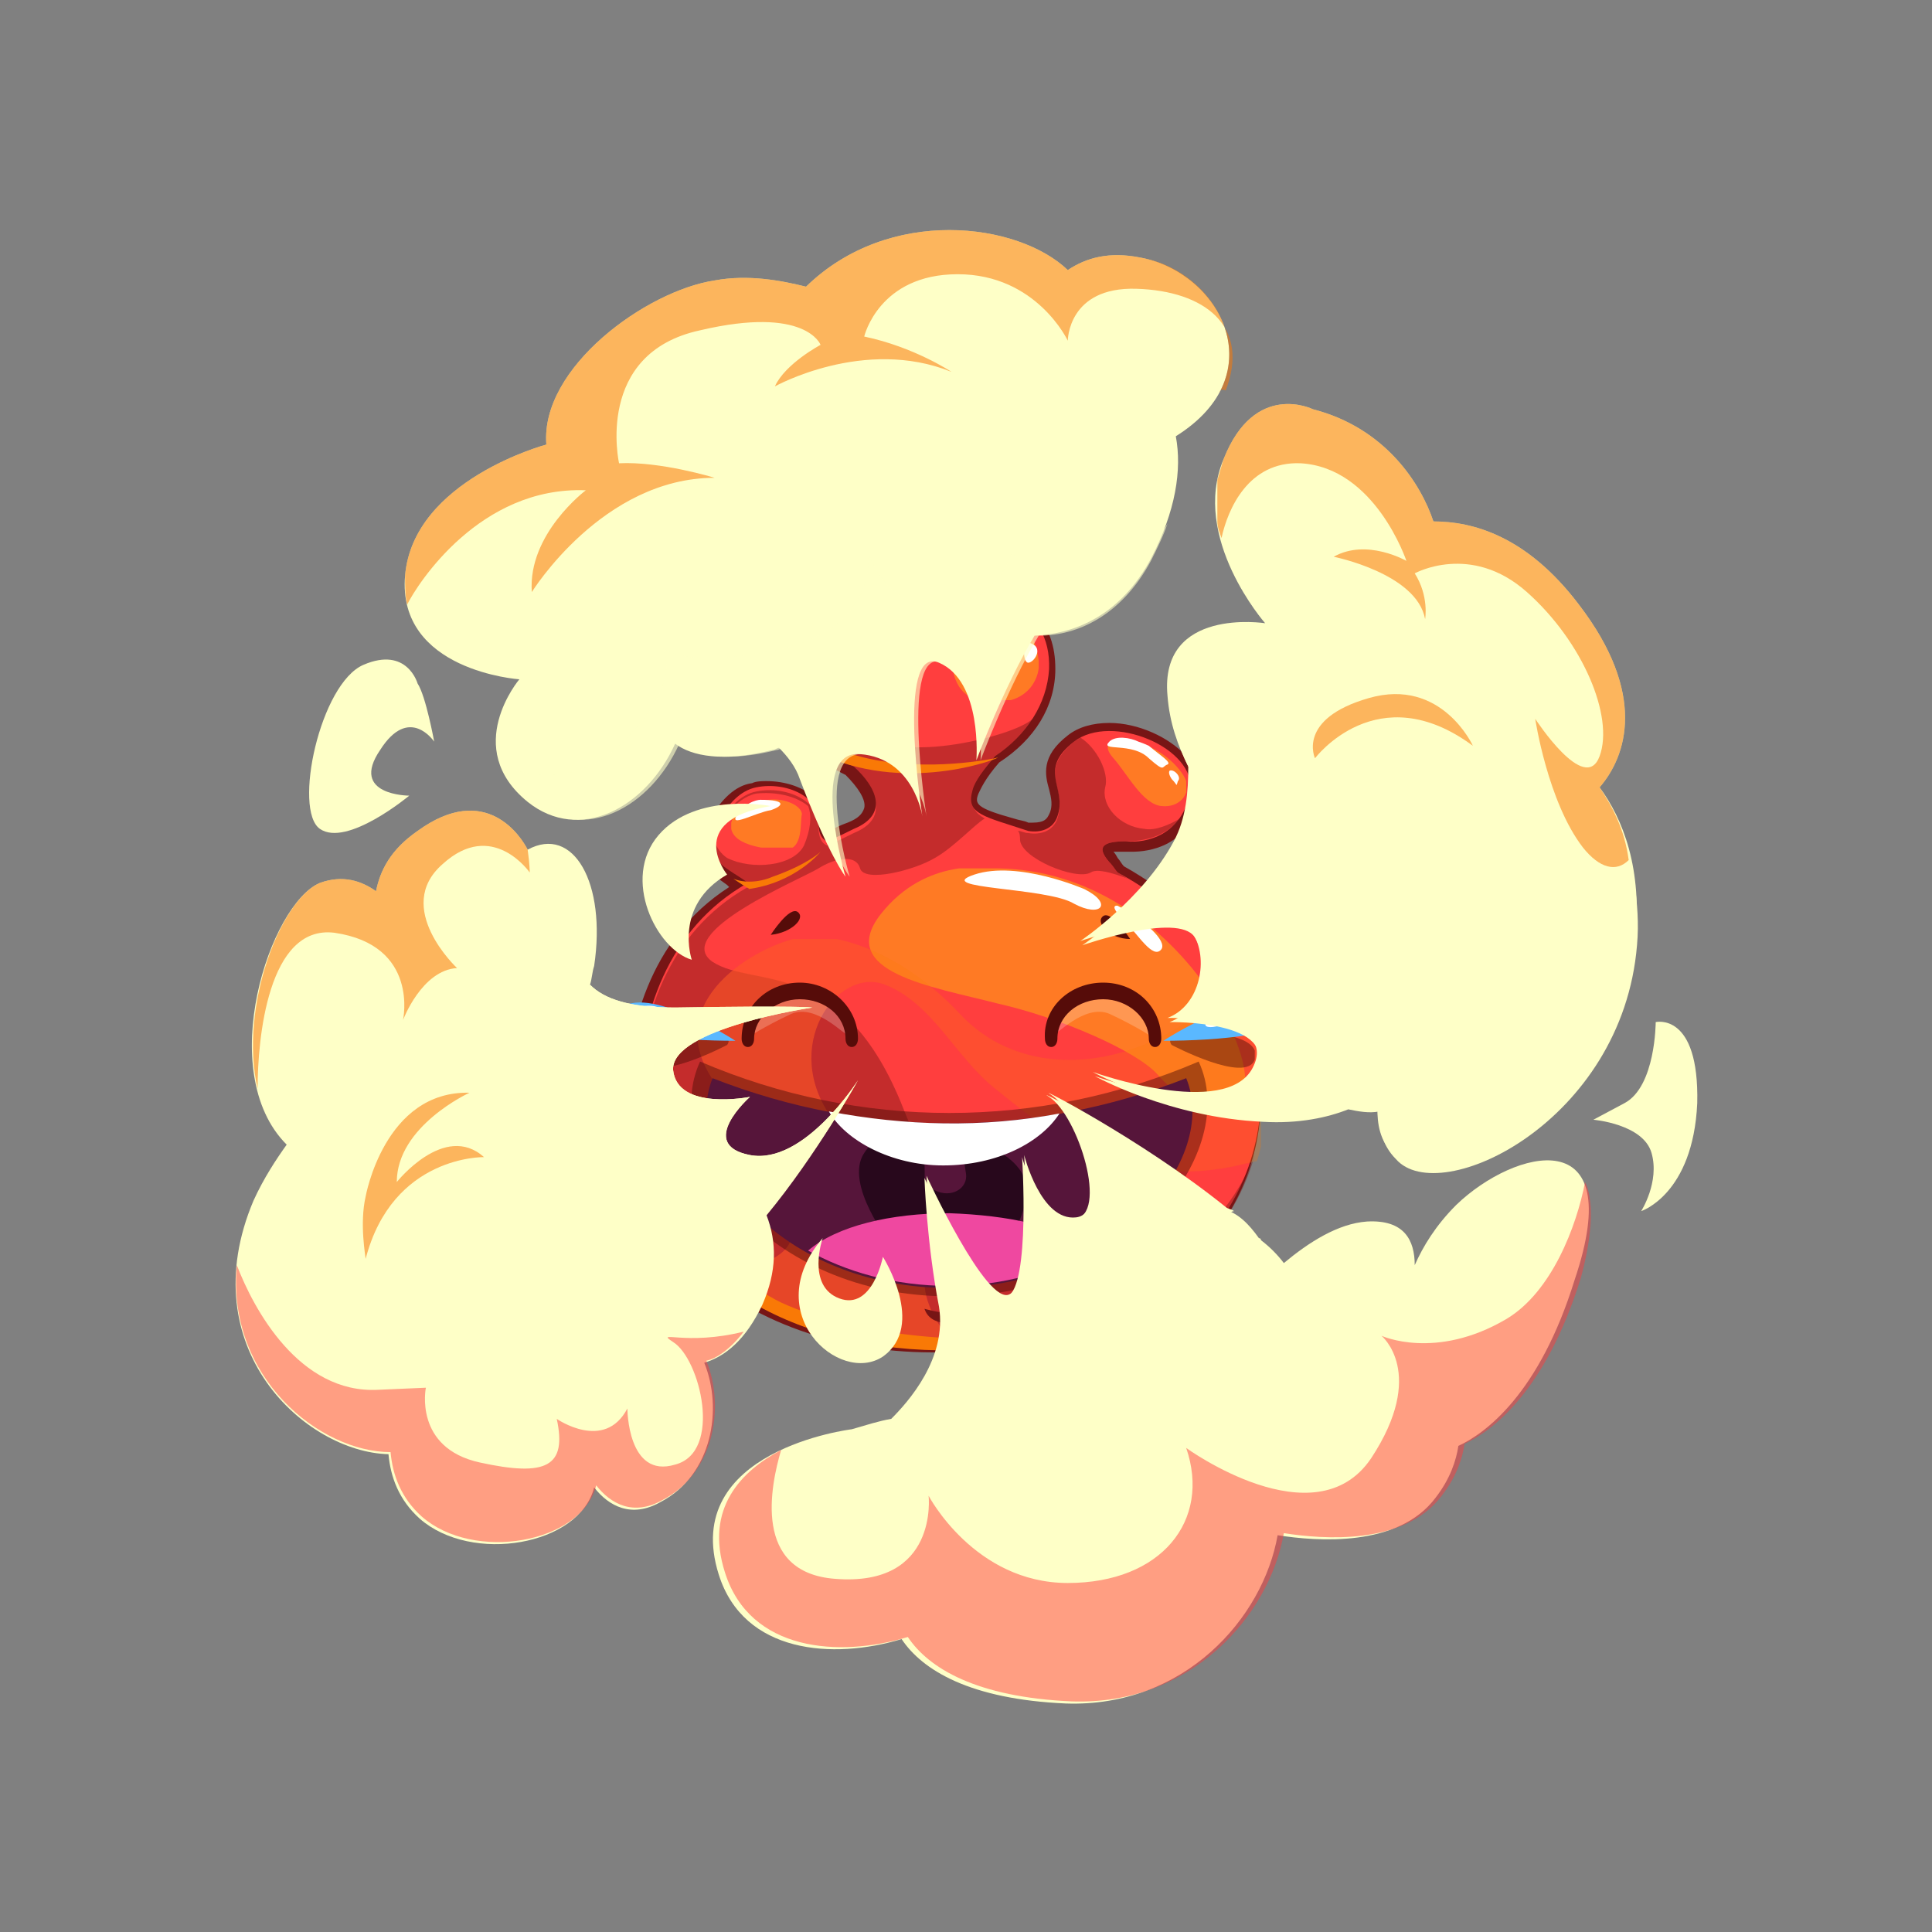 <?xml version="1.0" encoding="utf-8"?>
<!-- Generator: Adobe Illustrator 21.1.0, SVG Export Plug-In . SVG Version: 6.00 Build 0)  -->
<svg version="1.1" xmlns="http://www.w3.org/2000/svg" xmlns:xlink="http://www.w3.org/1999/xlink" x="0px" y="0px"
	 viewBox="0 0 93 93" style="enable-background:new 0 0 93 93;" xml:space="preserve">
<rect x="0" y="0" width="93" height="93" fill="#808080" stroke="none"/>
<style type="text/css">
	.st0{fill:#045B4F;}
	.st1{fill:#0BA8A0;}
	.st2{opacity:0.22;fill:#052D28;}
	.st3{fill:#19CCBE;}
	.st4{fill:#00D8A4;}
	.st5{opacity:0.22;fill:#10FFC0;}
	.st6{opacity:0.29;fill:#052D28;}
	.st7{fill:#FFFFFF;}
	.st8{opacity:0.55;fill:#06332E;}
	.st9{fill:#083F37;}
	.st10{opacity:0.43;fill:#0BA8A0;}
	.st11{fill:#EF48A0;}
	.st12{opacity:0.78;fill:#FF88CC;}
	.st13{fill:#FF88CC;}
	.st14{opacity:0.9;fill:#8FFFDF;}
	.st15{fill:#F5FF76;}
	.st16{opacity:0.61;fill:#79B293;}
	.st17{opacity:0.22;}
	.st18{fill:#052D28;}
	.st19{fill:#BDFDFF;}
	.st20{opacity:0.52;fill:#BDFDFF;}
	.st21{opacity:0.62;}
	.st22{opacity:0.5;fill:#BDFDFF;}
	.st23{opacity:0.68;}
	.st24{fill:#0B3D36;}
	.st25{fill:#892563;}
	.st26{opacity:0.35;fill:#FF88CC;}
	.st27{opacity:0.29;fill:#56153A;}
	.st28{fill:#FF6CC0;}
	.st29{opacity:0.3;fill:#FFA37B;}
	.st30{fill:#FFC2E8;}
	.st31{opacity:0.55;fill:#56153A;}
	.st32{fill:#56153A;}
	.st33{opacity:0.5;fill:#EF48A0;}
	.st34{opacity:0.44;fill:#FF88CC;}
	.st35{opacity:0.38;fill:#56153A;}
	.st36{opacity:0.61;fill:#DDAFC9;}
	.st37{opacity:0.3;fill:#F9E4EC;}
	.st38{opacity:0.5;}
	.st39{opacity:0.5;fill:#56153A;}
	.st40{fill:#F9E4EC;}
	.st41{clip-path:url(#SVGID_2_);}
	.st42{clip-path:url(#SVGID_4_);fill:#0A4377;}
	.st43{clip-path:url(#SVGID_4_);fill:#2D84E2;}
	.st44{clip-path:url(#SVGID_4_);fill:#3BADF2;}
	.st45{opacity:0.27;clip-path:url(#SVGID_4_);}
	.st46{clip-path:url(#SVGID_6_);fill:#19328E;}
	.st47{clip-path:url(#SVGID_8_);fill:#19328E;}
	.st48{opacity:0.5;clip-path:url(#SVGID_4_);}
	.st49{clip-path:url(#SVGID_10_);fill:#19328E;}
	.st50{opacity:0.13;clip-path:url(#SVGID_4_);}
	.st51{clip-path:url(#SVGID_12_);fill:#C5FFFF;}
	.st52{opacity:0.62;clip-path:url(#SVGID_4_);}
	.st53{clip-path:url(#SVGID_14_);fill:#C5FFFF;}
	.st54{clip-path:url(#SVGID_16_);fill:#C5FFFF;}
	.st55{opacity:0.22;clip-path:url(#SVGID_4_);}
	.st56{clip-path:url(#SVGID_18_);fill:#C5FFFF;}
	.st57{clip-path:url(#SVGID_4_);fill:#0E3B63;}
	.st58{clip-path:url(#SVGID_20_);fill:#C5FFFF;}
	.st59{clip-path:url(#SVGID_22_);fill:#C5FFFF;}
	.st60{clip-path:url(#SVGID_24_);fill:#C5FFFF;}
	.st61{clip-path:url(#SVGID_4_);fill:#EF48A0;}
	.st62{clip-path:url(#SVGID_4_);fill:#FFFFFF;}
	.st63{clip-path:url(#SVGID_26_);fill:#19328E;}
	.st64{clip-path:url(#SVGID_28_);fill:#19328E;}
	.st65{clip-path:url(#SVGID_30_);fill:#19328E;}
	.st66{opacity:0.78;clip-path:url(#SVGID_4_);}
	.st67{opacity:0.43;clip-path:url(#SVGID_32_);fill:#3BADF2;}
	.st68{opacity:0.43;clip-path:url(#SVGID_34_);fill:#3BADF2;}
	.st69{clip-path:url(#SVGID_36_);fill:#19328E;}
	.st70{clip-path:url(#SVGID_38_);}
	.st71{clip-path:url(#SVGID_40_);fill:#0A4377;}
	.st72{clip-path:url(#SVGID_40_);fill:#2D84E2;}
	.st73{clip-path:url(#SVGID_40_);fill:#3BADF2;}
	.st74{opacity:0.27;clip-path:url(#SVGID_40_);}
	.st75{clip-path:url(#SVGID_42_);fill:#19328E;}
	.st76{clip-path:url(#SVGID_44_);fill:#19328E;}
	.st77{opacity:0.5;clip-path:url(#SVGID_40_);}
	.st78{clip-path:url(#SVGID_46_);fill:#19328E;}
	.st79{opacity:0.13;clip-path:url(#SVGID_40_);}
	.st80{clip-path:url(#SVGID_48_);fill:#C5FFFF;}
	.st81{opacity:0.62;clip-path:url(#SVGID_40_);}
	.st82{clip-path:url(#SVGID_50_);fill:#C5FFFF;}
	.st83{clip-path:url(#SVGID_52_);fill:#C5FFFF;}
	.st84{opacity:0.22;clip-path:url(#SVGID_40_);}
	.st85{clip-path:url(#SVGID_54_);fill:#C5FFFF;}
	.st86{clip-path:url(#SVGID_40_);fill:#0E3B63;}
	.st87{clip-path:url(#SVGID_56_);fill:#C5FFFF;}
	.st88{clip-path:url(#SVGID_58_);fill:#C5FFFF;}
	.st89{clip-path:url(#SVGID_60_);fill:#C5FFFF;}
	.st90{clip-path:url(#SVGID_40_);fill:#EF48A0;}
	.st91{clip-path:url(#SVGID_40_);fill:#FFFFFF;}
	.st92{clip-path:url(#SVGID_62_);fill:#19328E;}
	.st93{clip-path:url(#SVGID_64_);fill:#19328E;}
	.st94{clip-path:url(#SVGID_66_);fill:#19328E;}
	.st95{opacity:0.78;clip-path:url(#SVGID_40_);}
	.st96{opacity:0.43;clip-path:url(#SVGID_68_);fill:#3BADF2;}
	.st97{opacity:0.43;clip-path:url(#SVGID_70_);fill:#3BADF2;}
	.st98{clip-path:url(#SVGID_72_);fill:#19328E;}
	.st99{opacity:0.21;fill:#85D2F9;}
	.st100{clip-path:url(#SVGID_74_);}
	.st101{clip-path:url(#SVGID_76_);fill:#0A4377;}
	.st102{clip-path:url(#SVGID_76_);fill:#2D84E2;}
	.st103{clip-path:url(#SVGID_76_);fill:#3BADF2;}
	.st104{opacity:0.27;clip-path:url(#SVGID_76_);}
	.st105{clip-path:url(#SVGID_78_);fill:#19328E;}
	.st106{clip-path:url(#SVGID_80_);fill:#19328E;}
	.st107{opacity:0.5;clip-path:url(#SVGID_76_);}
	.st108{clip-path:url(#SVGID_82_);fill:#19328E;}
	.st109{opacity:0.13;clip-path:url(#SVGID_76_);}
	.st110{clip-path:url(#SVGID_84_);fill:#C5FFFF;}
	.st111{opacity:0.62;clip-path:url(#SVGID_76_);}
	.st112{clip-path:url(#SVGID_86_);fill:#C5FFFF;}
	.st113{clip-path:url(#SVGID_88_);fill:#C5FFFF;}
	.st114{opacity:0.22;clip-path:url(#SVGID_76_);}
	.st115{clip-path:url(#SVGID_90_);fill:#C5FFFF;}
	.st116{clip-path:url(#SVGID_76_);fill:#0E3B63;}
	.st117{clip-path:url(#SVGID_92_);fill:#C5FFFF;}
	.st118{clip-path:url(#SVGID_94_);fill:#C5FFFF;}
	.st119{clip-path:url(#SVGID_96_);fill:#C5FFFF;}
	.st120{clip-path:url(#SVGID_76_);fill:#EF48A0;}
	.st121{clip-path:url(#SVGID_76_);fill:#FFFFFF;}
	.st122{clip-path:url(#SVGID_98_);fill:#19328E;}
	.st123{clip-path:url(#SVGID_100_);fill:#19328E;}
	.st124{clip-path:url(#SVGID_102_);fill:#19328E;}
	.st125{opacity:0.78;clip-path:url(#SVGID_76_);}
	.st126{opacity:0.43;clip-path:url(#SVGID_104_);fill:#3BADF2;}
	.st127{opacity:0.43;clip-path:url(#SVGID_106_);fill:#3BADF2;}
	.st128{clip-path:url(#SVGID_108_);fill:#19328E;}
	.st129{opacity:0.5;fill:#C5FFFF;}
	.st130{fill:#C5FFFF;}
	.st131{opacity:0.37;}
	.st132{fill:#19328E;}
	.st133{opacity:0.43;fill:#3BADF2;}
	.st134{clip-path:url(#SVGID_110_);}
	.st135{clip-path:url(#SVGID_112_);fill:#0A4377;}
	.st136{clip-path:url(#SVGID_112_);fill:#2D84E2;}
	.st137{clip-path:url(#SVGID_112_);fill:#3BADF2;}
	.st138{opacity:0.27;clip-path:url(#SVGID_112_);}
	.st139{clip-path:url(#SVGID_114_);fill:#19328E;}
	.st140{clip-path:url(#SVGID_116_);fill:#19328E;}
	.st141{opacity:0.5;clip-path:url(#SVGID_112_);}
	.st142{clip-path:url(#SVGID_118_);fill:#19328E;}
	.st143{opacity:0.13;clip-path:url(#SVGID_112_);}
	.st144{clip-path:url(#SVGID_120_);fill:#C5FFFF;}
	.st145{opacity:0.62;clip-path:url(#SVGID_112_);}
	.st146{clip-path:url(#SVGID_122_);fill:#C5FFFF;}
	.st147{clip-path:url(#SVGID_124_);fill:#C5FFFF;}
	.st148{opacity:0.22;clip-path:url(#SVGID_112_);}
	.st149{clip-path:url(#SVGID_126_);fill:#C5FFFF;}
	.st150{clip-path:url(#SVGID_112_);fill:#0E3B63;}
	.st151{clip-path:url(#SVGID_128_);fill:#C5FFFF;}
	.st152{clip-path:url(#SVGID_130_);fill:#C5FFFF;}
	.st153{clip-path:url(#SVGID_132_);fill:#C5FFFF;}
	.st154{clip-path:url(#SVGID_112_);fill:#EF48A0;}
	.st155{clip-path:url(#SVGID_112_);fill:#FFFFFF;}
	.st156{clip-path:url(#SVGID_134_);fill:#19328E;}
	.st157{clip-path:url(#SVGID_136_);fill:#19328E;}
	.st158{clip-path:url(#SVGID_138_);fill:#19328E;}
	.st159{opacity:0.78;clip-path:url(#SVGID_112_);}
	.st160{opacity:0.43;clip-path:url(#SVGID_140_);fill:#3BADF2;}
	.st161{opacity:0.43;clip-path:url(#SVGID_142_);fill:#3BADF2;}
	.st162{clip-path:url(#SVGID_144_);fill:#19328E;}
	.st163{opacity:0.37;fill:#19328E;}
	.st164{clip-path:url(#SVGID_146_);}
	.st165{clip-path:url(#SVGID_148_);fill:#0A4377;}
	.st166{clip-path:url(#SVGID_148_);fill:#2D84E2;}
	.st167{clip-path:url(#SVGID_148_);fill:#3BADF2;}
	.st168{opacity:0.27;clip-path:url(#SVGID_148_);}
	.st169{clip-path:url(#SVGID_150_);fill:#19328E;}
	.st170{clip-path:url(#SVGID_152_);fill:#19328E;}
	.st171{opacity:0.5;clip-path:url(#SVGID_148_);}
	.st172{clip-path:url(#SVGID_154_);fill:#19328E;}
	.st173{opacity:0.13;clip-path:url(#SVGID_148_);}
	.st174{clip-path:url(#SVGID_156_);fill:#C5FFFF;}
	.st175{opacity:0.62;clip-path:url(#SVGID_148_);}
	.st176{clip-path:url(#SVGID_158_);fill:#C5FFFF;}
	.st177{clip-path:url(#SVGID_160_);fill:#C5FFFF;}
	.st178{opacity:0.22;clip-path:url(#SVGID_148_);}
	.st179{clip-path:url(#SVGID_162_);fill:#C5FFFF;}
	.st180{clip-path:url(#SVGID_148_);fill:#0E3B63;}
	.st181{clip-path:url(#SVGID_164_);fill:#C5FFFF;}
	.st182{clip-path:url(#SVGID_166_);fill:#C5FFFF;}
	.st183{clip-path:url(#SVGID_168_);fill:#C5FFFF;}
	.st184{clip-path:url(#SVGID_148_);fill:#EF48A0;}
	.st185{clip-path:url(#SVGID_148_);fill:#FFFFFF;}
	.st186{clip-path:url(#SVGID_170_);fill:#19328E;}
	.st187{clip-path:url(#SVGID_172_);fill:#19328E;}
	.st188{clip-path:url(#SVGID_174_);fill:#19328E;}
	.st189{opacity:0.78;clip-path:url(#SVGID_148_);}
	.st190{opacity:0.43;clip-path:url(#SVGID_176_);fill:#3BADF2;}
	.st191{opacity:0.43;clip-path:url(#SVGID_178_);fill:#3BADF2;}
	.st192{clip-path:url(#SVGID_180_);fill:#19328E;}
	.st193{clip-path:url(#SVGID_182_);}
	.st194{clip-path:url(#SVGID_184_);fill:#0A4377;}
	.st195{clip-path:url(#SVGID_184_);fill:#2D84E2;}
	.st196{clip-path:url(#SVGID_184_);fill:#3BADF2;}
	.st197{opacity:0.27;clip-path:url(#SVGID_184_);}
	.st198{clip-path:url(#SVGID_186_);fill:#19328E;}
	.st199{clip-path:url(#SVGID_188_);fill:#19328E;}
	.st200{opacity:0.5;clip-path:url(#SVGID_184_);}
	.st201{clip-path:url(#SVGID_190_);fill:#19328E;}
	.st202{opacity:0.13;clip-path:url(#SVGID_184_);}
	.st203{clip-path:url(#SVGID_192_);fill:#C5FFFF;}
	.st204{opacity:0.62;clip-path:url(#SVGID_184_);}
	.st205{clip-path:url(#SVGID_194_);fill:#C5FFFF;}
	.st206{clip-path:url(#SVGID_196_);fill:#C5FFFF;}
	.st207{opacity:0.22;clip-path:url(#SVGID_184_);}
	.st208{clip-path:url(#SVGID_198_);fill:#C5FFFF;}
	.st209{clip-path:url(#SVGID_184_);fill:#0E3B63;}
	.st210{clip-path:url(#SVGID_200_);fill:#C5FFFF;}
	.st211{clip-path:url(#SVGID_202_);fill:#C5FFFF;}
	.st212{clip-path:url(#SVGID_204_);fill:#C5FFFF;}
	.st213{clip-path:url(#SVGID_184_);fill:#EF48A0;}
	.st214{clip-path:url(#SVGID_184_);fill:#FFFFFF;}
	.st215{clip-path:url(#SVGID_206_);fill:#19328E;}
	.st216{clip-path:url(#SVGID_208_);fill:#19328E;}
	.st217{clip-path:url(#SVGID_210_);fill:#19328E;}
	.st218{opacity:0.78;clip-path:url(#SVGID_184_);}
	.st219{opacity:0.43;clip-path:url(#SVGID_212_);fill:#3BADF2;}
	.st220{opacity:0.43;clip-path:url(#SVGID_214_);fill:#3BADF2;}
	.st221{clip-path:url(#SVGID_216_);fill:#19328E;}
	.st222{clip-path:url(#SVGID_218_);}
	.st223{clip-path:url(#SVGID_220_);fill:#0A4377;}
	.st224{clip-path:url(#SVGID_220_);fill:#2D84E2;}
	.st225{clip-path:url(#SVGID_220_);fill:#3BADF2;}
	.st226{opacity:0.27;clip-path:url(#SVGID_220_);}
	.st227{clip-path:url(#SVGID_222_);fill:#19328E;}
	.st228{clip-path:url(#SVGID_224_);fill:#19328E;}
	.st229{opacity:0.5;clip-path:url(#SVGID_220_);}
	.st230{clip-path:url(#SVGID_226_);fill:#19328E;}
	.st231{opacity:0.13;clip-path:url(#SVGID_220_);}
	.st232{clip-path:url(#SVGID_228_);fill:#C5FFFF;}
	.st233{opacity:0.62;clip-path:url(#SVGID_220_);}
	.st234{clip-path:url(#SVGID_230_);fill:#C5FFFF;}
	.st235{clip-path:url(#SVGID_232_);fill:#C5FFFF;}
	.st236{opacity:0.22;clip-path:url(#SVGID_220_);}
	.st237{clip-path:url(#SVGID_234_);fill:#C5FFFF;}
	.st238{clip-path:url(#SVGID_220_);fill:#0E3B63;}
	.st239{clip-path:url(#SVGID_236_);fill:#C5FFFF;}
	.st240{clip-path:url(#SVGID_238_);fill:#C5FFFF;}
	.st241{clip-path:url(#SVGID_240_);fill:#C5FFFF;}
	.st242{clip-path:url(#SVGID_220_);fill:#EF48A0;}
	.st243{clip-path:url(#SVGID_220_);fill:#FFFFFF;}
	.st244{clip-path:url(#SVGID_242_);fill:#19328E;}
	.st245{clip-path:url(#SVGID_244_);fill:#19328E;}
	.st246{clip-path:url(#SVGID_246_);fill:#19328E;}
	.st247{opacity:0.78;clip-path:url(#SVGID_220_);}
	.st248{opacity:0.43;clip-path:url(#SVGID_248_);fill:#3BADF2;}
	.st249{opacity:0.43;clip-path:url(#SVGID_250_);fill:#3BADF2;}
	.st250{clip-path:url(#SVGID_252_);fill:#19328E;}
	.st251{clip-path:url(#SVGID_254_);}
	.st252{clip-path:url(#SVGID_256_);fill:#57056B;}
	.st253{clip-path:url(#SVGID_256_);fill:#D14AED;}
	.st254{opacity:0.52;clip-path:url(#SVGID_256_);}
	.st255{clip-path:url(#SVGID_258_);fill:#ED82F9;}
	.st256{opacity:0.33;clip-path:url(#SVGID_256_);}
	.st257{clip-path:url(#SVGID_260_);fill:#421554;}
	.st258{clip-path:url(#SVGID_256_);fill:#E84DF4;}
	.st259{opacity:0.45;clip-path:url(#SVGID_256_);}
	.st260{clip-path:url(#SVGID_262_);fill:#D183FF;}
	.st261{opacity:0.55;clip-path:url(#SVGID_256_);}
	.st262{clip-path:url(#SVGID_264_);fill:#421554;}
	.st263{clip-path:url(#SVGID_256_);fill:#440254;}
	.st264{opacity:0.5;clip-path:url(#SVGID_256_);}
	.st265{clip-path:url(#SVGID_266_);fill:#BE4AED;}
	.st266{clip-path:url(#SVGID_256_);fill:#FFFFFF;}
	.st267{clip-path:url(#SVGID_268_);fill:#421554;}
	.st268{clip-path:url(#SVGID_270_);fill:#BE4AED;}
	.st269{clip-path:url(#SVGID_272_);fill:#421554;}
	.st270{clip-path:url(#SVGID_256_);fill:#EF48A0;}
	.st271{opacity:0.39;clip-path:url(#SVGID_256_);}
	.st272{clip-path:url(#SVGID_274_);fill:#421554;}
	.st273{clip-path:url(#SVGID_256_);fill:#ED82F9;}
	.st274{clip-path:url(#SVGID_256_);fill:#FF6CC0;}
	.st275{opacity:0.37;clip-path:url(#SVGID_256_);}
	.st276{clip-path:url(#SVGID_276_);fill:#421554;}
	.st277{clip-path:url(#SVGID_256_);fill:#FFC2E8;}
	.st278{opacity:0.78;clip-path:url(#SVGID_256_);}
	.st279{clip-path:url(#SVGID_278_);fill:#FF88CC;}
	.st280{clip-path:url(#SVGID_280_);fill:#FF88CC;}
	.st281{clip-path:url(#SVGID_282_);}
	.st282{clip-path:url(#SVGID_284_);fill:#57056B;}
	.st283{clip-path:url(#SVGID_284_);fill:#D14AED;}
	.st284{opacity:0.52;clip-path:url(#SVGID_284_);}
	.st285{clip-path:url(#SVGID_286_);fill:#ED82F9;}
	.st286{opacity:0.33;clip-path:url(#SVGID_284_);}
	.st287{clip-path:url(#SVGID_288_);fill:#421554;}
	.st288{clip-path:url(#SVGID_284_);fill:#E84DF4;}
	.st289{opacity:0.45;clip-path:url(#SVGID_284_);}
	.st290{clip-path:url(#SVGID_290_);fill:#D183FF;}
	.st291{opacity:0.55;clip-path:url(#SVGID_284_);}
	.st292{clip-path:url(#SVGID_292_);fill:#421554;}
	.st293{clip-path:url(#SVGID_284_);fill:#440254;}
	.st294{opacity:0.5;clip-path:url(#SVGID_284_);}
	.st295{clip-path:url(#SVGID_294_);fill:#BE4AED;}
	.st296{clip-path:url(#SVGID_284_);fill:#FFFFFF;}
	.st297{clip-path:url(#SVGID_296_);fill:#421554;}
	.st298{clip-path:url(#SVGID_298_);fill:#BE4AED;}
	.st299{clip-path:url(#SVGID_300_);fill:#421554;}
	.st300{clip-path:url(#SVGID_284_);fill:#EF48A0;}
	.st301{opacity:0.39;clip-path:url(#SVGID_284_);}
	.st302{clip-path:url(#SVGID_302_);fill:#421554;}
	.st303{clip-path:url(#SVGID_284_);fill:#ED82F9;}
	.st304{clip-path:url(#SVGID_284_);fill:#FF6CC0;}
	.st305{opacity:0.37;clip-path:url(#SVGID_284_);}
	.st306{clip-path:url(#SVGID_304_);fill:#421554;}
	.st307{clip-path:url(#SVGID_284_);fill:#FFC2E8;}
	.st308{opacity:0.78;clip-path:url(#SVGID_284_);}
	.st309{clip-path:url(#SVGID_306_);fill:#FF88CC;}
	.st310{clip-path:url(#SVGID_308_);fill:#FF88CC;}
	.st311{opacity:0.53;fill:#EA94FF;}
	.st312{clip-path:url(#SVGID_310_);}
	.st313{clip-path:url(#SVGID_312_);fill:#57056B;}
	.st314{clip-path:url(#SVGID_312_);fill:#D14AED;}
	.st315{opacity:0.52;clip-path:url(#SVGID_312_);}
	.st316{clip-path:url(#SVGID_314_);fill:#ED82F9;}
	.st317{opacity:0.33;clip-path:url(#SVGID_312_);}
	.st318{clip-path:url(#SVGID_316_);fill:#421554;}
	.st319{clip-path:url(#SVGID_312_);fill:#E84DF4;}
	.st320{opacity:0.45;clip-path:url(#SVGID_312_);}
	.st321{clip-path:url(#SVGID_318_);fill:#D183FF;}
	.st322{opacity:0.55;clip-path:url(#SVGID_312_);}
	.st323{clip-path:url(#SVGID_320_);fill:#421554;}
	.st324{clip-path:url(#SVGID_312_);fill:#440254;}
	.st325{opacity:0.5;clip-path:url(#SVGID_312_);}
	.st326{clip-path:url(#SVGID_322_);fill:#BE4AED;}
	.st327{clip-path:url(#SVGID_312_);fill:#FFFFFF;}
	.st328{clip-path:url(#SVGID_324_);fill:#421554;}
	.st329{clip-path:url(#SVGID_326_);fill:#BE4AED;}
	.st330{clip-path:url(#SVGID_328_);fill:#421554;}
	.st331{clip-path:url(#SVGID_312_);fill:#EF48A0;}
	.st332{opacity:0.39;clip-path:url(#SVGID_312_);}
	.st333{clip-path:url(#SVGID_330_);fill:#421554;}
	.st334{clip-path:url(#SVGID_312_);fill:#ED82F9;}
	.st335{clip-path:url(#SVGID_312_);fill:#FF6CC0;}
	.st336{opacity:0.37;clip-path:url(#SVGID_312_);}
	.st337{clip-path:url(#SVGID_332_);fill:#421554;}
	.st338{clip-path:url(#SVGID_312_);fill:#FFC2E8;}
	.st339{opacity:0.78;clip-path:url(#SVGID_312_);}
	.st340{clip-path:url(#SVGID_334_);fill:#FF88CC;}
	.st341{clip-path:url(#SVGID_336_);fill:#FF88CC;}
	.st342{fill:#EFC5FF;}
	.st343{fill:#421554;}
	.st344{fill:#ED82F9;}
	.st345{clip-path:url(#SVGID_338_);}
	.st346{clip-path:url(#SVGID_340_);fill:#57056B;}
	.st347{clip-path:url(#SVGID_340_);fill:#D14AED;}
	.st348{opacity:0.52;clip-path:url(#SVGID_340_);}
	.st349{clip-path:url(#SVGID_342_);fill:#ED82F9;}
	.st350{opacity:0.33;clip-path:url(#SVGID_340_);}
	.st351{clip-path:url(#SVGID_344_);fill:#421554;}
	.st352{clip-path:url(#SVGID_340_);fill:#E84DF4;}
	.st353{opacity:0.45;clip-path:url(#SVGID_340_);}
	.st354{clip-path:url(#SVGID_346_);fill:#D183FF;}
	.st355{opacity:0.55;clip-path:url(#SVGID_340_);}
	.st356{clip-path:url(#SVGID_348_);fill:#421554;}
	.st357{clip-path:url(#SVGID_340_);fill:#440254;}
	.st358{opacity:0.5;clip-path:url(#SVGID_340_);}
	.st359{clip-path:url(#SVGID_350_);fill:#BE4AED;}
	.st360{clip-path:url(#SVGID_340_);fill:#FFFFFF;}
	.st361{clip-path:url(#SVGID_352_);fill:#421554;}
	.st362{clip-path:url(#SVGID_354_);fill:#BE4AED;}
	.st363{clip-path:url(#SVGID_356_);fill:#421554;}
	.st364{clip-path:url(#SVGID_340_);fill:#EF48A0;}
	.st365{opacity:0.39;clip-path:url(#SVGID_340_);}
	.st366{clip-path:url(#SVGID_358_);fill:#421554;}
	.st367{clip-path:url(#SVGID_340_);fill:#ED82F9;}
	.st368{clip-path:url(#SVGID_340_);fill:#FF6CC0;}
	.st369{opacity:0.37;clip-path:url(#SVGID_340_);}
	.st370{clip-path:url(#SVGID_360_);fill:#421554;}
	.st371{clip-path:url(#SVGID_340_);fill:#FFC2E8;}
	.st372{opacity:0.78;clip-path:url(#SVGID_340_);}
	.st373{clip-path:url(#SVGID_362_);fill:#FF88CC;}
	.st374{clip-path:url(#SVGID_364_);fill:#FF88CC;}
	.st375{opacity:0.5;fill:#421554;}
	.st376{clip-path:url(#SVGID_366_);}
	.st377{clip-path:url(#SVGID_368_);fill:#57056B;}
	.st378{clip-path:url(#SVGID_368_);fill:#D14AED;}
	.st379{opacity:0.52;clip-path:url(#SVGID_368_);}
	.st380{clip-path:url(#SVGID_370_);fill:#ED82F9;}
	.st381{opacity:0.33;clip-path:url(#SVGID_368_);}
	.st382{clip-path:url(#SVGID_372_);fill:#421554;}
	.st383{clip-path:url(#SVGID_368_);fill:#E84DF4;}
	.st384{opacity:0.45;clip-path:url(#SVGID_368_);}
	.st385{clip-path:url(#SVGID_374_);fill:#D183FF;}
	.st386{opacity:0.55;clip-path:url(#SVGID_368_);}
	.st387{clip-path:url(#SVGID_376_);fill:#421554;}
	.st388{clip-path:url(#SVGID_368_);fill:#440254;}
	.st389{opacity:0.5;clip-path:url(#SVGID_368_);}
	.st390{clip-path:url(#SVGID_378_);fill:#BE4AED;}
	.st391{clip-path:url(#SVGID_368_);fill:#FFFFFF;}
	.st392{clip-path:url(#SVGID_380_);fill:#421554;}
	.st393{clip-path:url(#SVGID_382_);fill:#BE4AED;}
	.st394{clip-path:url(#SVGID_384_);fill:#421554;}
	.st395{clip-path:url(#SVGID_368_);fill:#EF48A0;}
	.st396{opacity:0.39;clip-path:url(#SVGID_368_);}
	.st397{clip-path:url(#SVGID_386_);fill:#421554;}
	.st398{clip-path:url(#SVGID_368_);fill:#ED82F9;}
	.st399{clip-path:url(#SVGID_368_);fill:#FF6CC0;}
	.st400{opacity:0.37;clip-path:url(#SVGID_368_);}
	.st401{clip-path:url(#SVGID_388_);fill:#421554;}
	.st402{clip-path:url(#SVGID_368_);fill:#FFC2E8;}
	.st403{opacity:0.78;clip-path:url(#SVGID_368_);}
	.st404{clip-path:url(#SVGID_390_);fill:#FF88CC;}
	.st405{clip-path:url(#SVGID_392_);fill:#FF88CC;}
	.st406{clip-path:url(#SVGID_394_);}
	.st407{clip-path:url(#SVGID_396_);fill:#57056B;}
	.st408{clip-path:url(#SVGID_396_);fill:#D14AED;}
	.st409{opacity:0.52;clip-path:url(#SVGID_396_);}
	.st410{clip-path:url(#SVGID_398_);fill:#ED82F9;}
	.st411{opacity:0.33;clip-path:url(#SVGID_396_);}
	.st412{clip-path:url(#SVGID_400_);fill:#421554;}
	.st413{clip-path:url(#SVGID_396_);fill:#E84DF4;}
	.st414{opacity:0.45;clip-path:url(#SVGID_396_);}
	.st415{clip-path:url(#SVGID_402_);fill:#D183FF;}
	.st416{opacity:0.55;clip-path:url(#SVGID_396_);}
	.st417{clip-path:url(#SVGID_404_);fill:#421554;}
	.st418{clip-path:url(#SVGID_396_);fill:#440254;}
	.st419{opacity:0.5;clip-path:url(#SVGID_396_);}
	.st420{clip-path:url(#SVGID_406_);fill:#BE4AED;}
	.st421{clip-path:url(#SVGID_396_);fill:#FFFFFF;}
	.st422{clip-path:url(#SVGID_408_);fill:#421554;}
	.st423{clip-path:url(#SVGID_410_);fill:#BE4AED;}
	.st424{clip-path:url(#SVGID_412_);fill:#421554;}
	.st425{clip-path:url(#SVGID_396_);fill:#EF48A0;}
	.st426{opacity:0.39;clip-path:url(#SVGID_396_);}
	.st427{clip-path:url(#SVGID_414_);fill:#421554;}
	.st428{clip-path:url(#SVGID_396_);fill:#ED82F9;}
	.st429{clip-path:url(#SVGID_396_);fill:#FF6CC0;}
	.st430{opacity:0.37;clip-path:url(#SVGID_396_);}
	.st431{clip-path:url(#SVGID_416_);fill:#421554;}
	.st432{clip-path:url(#SVGID_396_);fill:#FFC2E8;}
	.st433{opacity:0.78;clip-path:url(#SVGID_396_);}
	.st434{clip-path:url(#SVGID_418_);fill:#FF88CC;}
	.st435{clip-path:url(#SVGID_420_);fill:#FF88CC;}
	.st436{clip-path:url(#SVGID_422_);}
	.st437{clip-path:url(#SVGID_424_);fill:#57056B;}
	.st438{clip-path:url(#SVGID_424_);fill:#D14AED;}
	.st439{opacity:0.52;clip-path:url(#SVGID_424_);}
	.st440{clip-path:url(#SVGID_426_);fill:#ED82F9;}
	.st441{opacity:0.33;clip-path:url(#SVGID_424_);}
	.st442{clip-path:url(#SVGID_428_);fill:#421554;}
	.st443{clip-path:url(#SVGID_424_);fill:#E84DF4;}
	.st444{opacity:0.45;clip-path:url(#SVGID_424_);}
	.st445{clip-path:url(#SVGID_430_);fill:#D183FF;}
	.st446{opacity:0.55;clip-path:url(#SVGID_424_);}
	.st447{clip-path:url(#SVGID_432_);fill:#421554;}
	.st448{clip-path:url(#SVGID_424_);fill:#440254;}
	.st449{opacity:0.5;clip-path:url(#SVGID_424_);}
	.st450{clip-path:url(#SVGID_434_);fill:#BE4AED;}
	.st451{clip-path:url(#SVGID_424_);fill:#FFFFFF;}
	.st452{clip-path:url(#SVGID_436_);fill:#421554;}
	.st453{clip-path:url(#SVGID_438_);fill:#BE4AED;}
	.st454{clip-path:url(#SVGID_440_);fill:#421554;}
	.st455{clip-path:url(#SVGID_424_);fill:#EF48A0;}
	.st456{opacity:0.39;clip-path:url(#SVGID_424_);}
	.st457{clip-path:url(#SVGID_442_);fill:#421554;}
	.st458{clip-path:url(#SVGID_424_);fill:#ED82F9;}
	.st459{clip-path:url(#SVGID_424_);fill:#FF6CC0;}
	.st460{opacity:0.37;clip-path:url(#SVGID_424_);}
	.st461{clip-path:url(#SVGID_444_);fill:#421554;}
	.st462{clip-path:url(#SVGID_424_);fill:#FFC2E8;}
	.st463{opacity:0.78;clip-path:url(#SVGID_424_);}
	.st464{clip-path:url(#SVGID_446_);fill:#FF88CC;}
	.st465{clip-path:url(#SVGID_448_);fill:#FF88CC;}
	.st466{clip-path:url(#SVGID_450_);}
	.st467{clip-path:url(#SVGID_452_);fill:#771515;}
	.st468{clip-path:url(#SVGID_452_);fill:#FF3E3E;}
	.st469{opacity:0.42;clip-path:url(#SVGID_452_);}
	.st470{clip-path:url(#SVGID_454_);fill:#FFCE00;}
	.st471{opacity:0.43;clip-path:url(#SVGID_452_);}
	.st472{clip-path:url(#SVGID_456_);fill:#771515;}
	.st473{opacity:0.61;clip-path:url(#SVGID_456_);}
	.st474{clip-path:url(#SVGID_458_);fill:#F97906;}
	.st475{opacity:0.22;clip-path:url(#SVGID_452_);}
	.st476{clip-path:url(#SVGID_460_);fill:#FEFFF5;}
	.st477{clip-path:url(#SVGID_452_);fill:#560C09;}
	.st478{clip-path:url(#SVGID_462_);fill:#FEFFF5;}
	.st479{opacity:0.46;clip-path:url(#SVGID_452_);}
	.st480{clip-path:url(#SVGID_464_);fill:#470A04;}
	.st481{clip-path:url(#SVGID_452_);fill:#5AB8FF;}
	.st482{clip-path:url(#SVGID_452_);fill:#FFFFFF;}
	.st483{clip-path:url(#SVGID_466_);fill:#470A04;}
	.st484{clip-path:url(#SVGID_468_);fill:#470A04;}
	.st485{clip-path:url(#SVGID_452_);fill:#56153A;}
	.st486{clip-path:url(#SVGID_452_);fill:#28081C;}
	.st487{clip-path:url(#SVGID_452_);fill:#EF48A0;}
	.st488{clip-path:url(#SVGID_470_);fill:#FFCE00;}
	.st489{clip-path:url(#SVGID_472_);fill:#FFCE00;}
	.st490{clip-path:url(#SVGID_474_);fill:#FFCE00;}
	.st491{clip-path:url(#SVGID_452_);fill:#F97906;}
	.st492{clip-path:url(#SVGID_476_);}
	.st493{clip-path:url(#SVGID_478_);fill:#771515;}
	.st494{clip-path:url(#SVGID_478_);fill:#FF3E3E;}
	.st495{opacity:0.42;clip-path:url(#SVGID_478_);}
	.st496{clip-path:url(#SVGID_480_);fill:#FFCE00;}
	.st497{opacity:0.43;clip-path:url(#SVGID_478_);}
	.st498{clip-path:url(#SVGID_482_);fill:#771515;}
	.st499{opacity:0.61;clip-path:url(#SVGID_482_);}
	.st500{clip-path:url(#SVGID_484_);fill:#F97906;}
	.st501{opacity:0.22;clip-path:url(#SVGID_478_);}
	.st502{clip-path:url(#SVGID_486_);fill:#FEFFF5;}
	.st503{clip-path:url(#SVGID_478_);fill:#560C09;}
	.st504{clip-path:url(#SVGID_488_);fill:#FEFFF5;}
	.st505{opacity:0.46;clip-path:url(#SVGID_478_);}
	.st506{clip-path:url(#SVGID_490_);fill:#470A04;}
	.st507{clip-path:url(#SVGID_478_);fill:#5AB8FF;}
	.st508{clip-path:url(#SVGID_478_);fill:#FFFFFF;}
	.st509{clip-path:url(#SVGID_492_);fill:#470A04;}
	.st510{clip-path:url(#SVGID_494_);fill:#470A04;}
	.st511{clip-path:url(#SVGID_478_);fill:#56153A;}
	.st512{clip-path:url(#SVGID_478_);fill:#28081C;}
	.st513{clip-path:url(#SVGID_478_);fill:#EF48A0;}
	.st514{clip-path:url(#SVGID_496_);fill:#FFCE00;}
	.st515{clip-path:url(#SVGID_498_);fill:#FFCE00;}
	.st516{clip-path:url(#SVGID_500_);fill:#FFCE00;}
	.st517{clip-path:url(#SVGID_478_);fill:#F97906;}
	.st518{opacity:0.3;fill:#FFCE00;}
	.st519{clip-path:url(#SVGID_502_);}
	.st520{clip-path:url(#SVGID_504_);fill:#771515;}
	.st521{clip-path:url(#SVGID_504_);fill:#FF3E3E;}
	.st522{opacity:0.42;clip-path:url(#SVGID_504_);}
	.st523{clip-path:url(#SVGID_506_);fill:#FFCE00;}
	.st524{opacity:0.43;clip-path:url(#SVGID_504_);}
	.st525{clip-path:url(#SVGID_508_);fill:#771515;}
	.st526{opacity:0.61;clip-path:url(#SVGID_508_);}
	.st527{clip-path:url(#SVGID_510_);fill:#F97906;}
	.st528{opacity:0.22;clip-path:url(#SVGID_504_);}
	.st529{clip-path:url(#SVGID_512_);fill:#FEFFF5;}
	.st530{clip-path:url(#SVGID_504_);fill:#560C09;}
	.st531{clip-path:url(#SVGID_514_);fill:#FEFFF5;}
	.st532{opacity:0.46;clip-path:url(#SVGID_504_);}
	.st533{clip-path:url(#SVGID_516_);fill:#470A04;}
	.st534{clip-path:url(#SVGID_504_);fill:#5AB8FF;}
	.st535{clip-path:url(#SVGID_504_);fill:#FFFFFF;}
	.st536{clip-path:url(#SVGID_518_);fill:#470A04;}
	.st537{clip-path:url(#SVGID_520_);fill:#470A04;}
	.st538{clip-path:url(#SVGID_504_);fill:#56153A;}
	.st539{clip-path:url(#SVGID_504_);fill:#28081C;}
	.st540{clip-path:url(#SVGID_504_);fill:#EF48A0;}
	.st541{clip-path:url(#SVGID_522_);fill:#FFCE00;}
	.st542{clip-path:url(#SVGID_524_);fill:#FFCE00;}
	.st543{clip-path:url(#SVGID_526_);fill:#FFCE00;}
	.st544{clip-path:url(#SVGID_504_);fill:#F97906;}
	.st545{fill:#FEFFC7;}
	.st546{fill:#FF3E3E;}
	.st547{opacity:0.55;fill:#F97906;}
	.st548{clip-path:url(#SVGID_528_);}
	.st549{clip-path:url(#SVGID_530_);fill:#771515;}
	.st550{clip-path:url(#SVGID_530_);fill:#FF3E3E;}
	.st551{opacity:0.42;clip-path:url(#SVGID_530_);}
	.st552{clip-path:url(#SVGID_532_);fill:#FFCE00;}
	.st553{opacity:0.43;clip-path:url(#SVGID_530_);}
	.st554{clip-path:url(#SVGID_534_);fill:#771515;}
	.st555{opacity:0.61;clip-path:url(#SVGID_534_);}
	.st556{clip-path:url(#SVGID_536_);fill:#F97906;}
	.st557{opacity:0.22;clip-path:url(#SVGID_530_);}
	.st558{clip-path:url(#SVGID_538_);fill:#FEFFF5;}
	.st559{clip-path:url(#SVGID_530_);fill:#560C09;}
	.st560{clip-path:url(#SVGID_540_);fill:#FEFFF5;}
	.st561{opacity:0.46;clip-path:url(#SVGID_530_);}
	.st562{clip-path:url(#SVGID_542_);fill:#470A04;}
	.st563{clip-path:url(#SVGID_530_);fill:#5AB8FF;}
	.st564{clip-path:url(#SVGID_530_);fill:#FFFFFF;}
	.st565{clip-path:url(#SVGID_544_);fill:#470A04;}
	.st566{clip-path:url(#SVGID_546_);fill:#470A04;}
	.st567{clip-path:url(#SVGID_530_);fill:#56153A;}
	.st568{clip-path:url(#SVGID_530_);fill:#28081C;}
	.st569{clip-path:url(#SVGID_530_);fill:#EF48A0;}
	.st570{clip-path:url(#SVGID_548_);fill:#FFCE00;}
	.st571{clip-path:url(#SVGID_550_);fill:#FFCE00;}
	.st572{clip-path:url(#SVGID_552_);fill:#FFCE00;}
	.st573{clip-path:url(#SVGID_530_);fill:#F97906;}
	.st574{opacity:0.5;fill:#FF3E3E;}
	.st575{clip-path:url(#SVGID_554_);}
	.st576{clip-path:url(#SVGID_556_);fill:#771515;}
	.st577{clip-path:url(#SVGID_556_);fill:#FF3E3E;}
	.st578{opacity:0.42;clip-path:url(#SVGID_556_);}
	.st579{clip-path:url(#SVGID_558_);fill:#FFCE00;}
	.st580{opacity:0.43;clip-path:url(#SVGID_556_);}
	.st581{clip-path:url(#SVGID_560_);fill:#771515;}
	.st582{opacity:0.61;clip-path:url(#SVGID_560_);}
	.st583{clip-path:url(#SVGID_562_);fill:#F97906;}
	.st584{opacity:0.22;clip-path:url(#SVGID_556_);}
	.st585{clip-path:url(#SVGID_564_);fill:#FEFFF5;}
	.st586{clip-path:url(#SVGID_556_);fill:#560C09;}
	.st587{clip-path:url(#SVGID_566_);fill:#FEFFF5;}
	.st588{opacity:0.46;clip-path:url(#SVGID_556_);}
	.st589{clip-path:url(#SVGID_568_);fill:#470A04;}
	.st590{clip-path:url(#SVGID_556_);fill:#5AB8FF;}
	.st591{clip-path:url(#SVGID_556_);fill:#FFFFFF;}
	.st592{clip-path:url(#SVGID_570_);fill:#470A04;}
	.st593{clip-path:url(#SVGID_572_);fill:#470A04;}
	.st594{clip-path:url(#SVGID_556_);fill:#56153A;}
	.st595{clip-path:url(#SVGID_556_);fill:#28081C;}
	.st596{clip-path:url(#SVGID_556_);fill:#EF48A0;}
	.st597{clip-path:url(#SVGID_574_);fill:#FFCE00;}
	.st598{clip-path:url(#SVGID_576_);fill:#FFCE00;}
	.st599{clip-path:url(#SVGID_578_);fill:#FFCE00;}
	.st600{clip-path:url(#SVGID_556_);fill:#F97906;}
	.st601{clip-path:url(#SVGID_580_);}
	.st602{clip-path:url(#SVGID_582_);fill:#771515;}
	.st603{clip-path:url(#SVGID_582_);fill:#FF3E3E;}
	.st604{opacity:0.42;clip-path:url(#SVGID_582_);}
	.st605{clip-path:url(#SVGID_584_);fill:#FFCE00;}
	.st606{opacity:0.43;clip-path:url(#SVGID_582_);}
	.st607{clip-path:url(#SVGID_586_);fill:#771515;}
	.st608{opacity:0.61;clip-path:url(#SVGID_586_);}
	.st609{clip-path:url(#SVGID_588_);fill:#F97906;}
	.st610{opacity:0.22;clip-path:url(#SVGID_582_);}
	.st611{clip-path:url(#SVGID_590_);fill:#FEFFF5;}
	.st612{clip-path:url(#SVGID_582_);fill:#560C09;}
	.st613{clip-path:url(#SVGID_592_);fill:#FEFFF5;}
	.st614{opacity:0.46;clip-path:url(#SVGID_582_);}
	.st615{clip-path:url(#SVGID_594_);fill:#470A04;}
	.st616{clip-path:url(#SVGID_582_);fill:#5AB8FF;}
	.st617{clip-path:url(#SVGID_582_);fill:#FFFFFF;}
	.st618{clip-path:url(#SVGID_596_);fill:#470A04;}
	.st619{clip-path:url(#SVGID_598_);fill:#470A04;}
	.st620{clip-path:url(#SVGID_582_);fill:#56153A;}
	.st621{clip-path:url(#SVGID_582_);fill:#28081C;}
	.st622{clip-path:url(#SVGID_582_);fill:#EF48A0;}
	.st623{clip-path:url(#SVGID_600_);fill:#FFCE00;}
	.st624{clip-path:url(#SVGID_602_);fill:#FFCE00;}
	.st625{clip-path:url(#SVGID_604_);fill:#FFCE00;}
	.st626{clip-path:url(#SVGID_582_);fill:#F97906;}
	.st627{clip-path:url(#SVGID_606_);}
	.st628{clip-path:url(#SVGID_608_);fill:#771515;}
	.st629{clip-path:url(#SVGID_608_);fill:#FF3E3E;}
	.st630{opacity:0.42;clip-path:url(#SVGID_608_);}
	.st631{clip-path:url(#SVGID_610_);fill:#FFCE00;}
	.st632{opacity:0.43;clip-path:url(#SVGID_608_);}
	.st633{clip-path:url(#SVGID_612_);fill:#771515;}
	.st634{opacity:0.61;clip-path:url(#SVGID_612_);}
	.st635{clip-path:url(#SVGID_614_);fill:#F97906;}
	.st636{opacity:0.22;clip-path:url(#SVGID_608_);}
	.st637{clip-path:url(#SVGID_616_);fill:#FEFFF5;}
	.st638{clip-path:url(#SVGID_608_);fill:#560C09;}
	.st639{clip-path:url(#SVGID_618_);fill:#FEFFF5;}
	.st640{opacity:0.46;clip-path:url(#SVGID_608_);}
	.st641{clip-path:url(#SVGID_620_);fill:#470A04;}
	.st642{clip-path:url(#SVGID_608_);fill:#5AB8FF;}
	.st643{clip-path:url(#SVGID_608_);fill:#FFFFFF;}
	.st644{clip-path:url(#SVGID_622_);fill:#470A04;}
	.st645{clip-path:url(#SVGID_624_);fill:#470A04;}
	.st646{clip-path:url(#SVGID_608_);fill:#56153A;}
	.st647{clip-path:url(#SVGID_608_);fill:#28081C;}
	.st648{clip-path:url(#SVGID_608_);fill:#EF48A0;}
	.st649{clip-path:url(#SVGID_626_);fill:#FFCE00;}
	.st650{clip-path:url(#SVGID_628_);fill:#FFCE00;}
	.st651{clip-path:url(#SVGID_630_);fill:#FFCE00;}
	.st652{clip-path:url(#SVGID_608_);fill:#F97906;}
</style>
<g id="_x2014_ÎÓÈ_x5F_3">
</g>
<g id="_x2014_ÎÓÈ_x5F_1">
</g>
<g id="_x2014_ÎÓÈ_x5F_2">
	<g>
		<g>
			<defs>
				<rect id="SVGID_553_" x="29.6" y="28" width="32.2" height="37.3"/>
			</defs>
			<clipPath id="SVGID_2_">
				<use xlink:href="#SVGID_553_"  style="overflow:visible;"/>
			</clipPath>
			<g class="st41">
				<defs>
					<rect id="SVGID_555_" x="29.6" y="28" width="32.2" height="37.3"/>
				</defs>
				<clipPath id="SVGID_4_">
					<use xlink:href="#SVGID_555_"  style="overflow:visible;"/>
				</clipPath>
				<path style="clip-path:url(#SVGID_4_);fill:#771515;" d="M54.1,41.7c-0.1-0.1-0.2-0.3-0.3-0.4c-0.1-0.2-0.2-0.3-0.2-0.3
					c0.1,0,0.2,0,0.4,0c0.1,0,0.2,0,0.3,0c0.1,0,0.1,0,0.2,0c0.7,0,2.9-0.2,3.2-2.8c0.1-0.6-0.1-1.2-0.6-1.8
					c-0.8-0.9-2.3-1.6-3.7-1.6c-0.8,0-1.5,0.2-2,0.6c-1.3,1-1.1,1.9-0.9,2.6c0.1,0.4,0.2,0.8,0,1.2c-0.1,0.2-0.2,0.4-0.8,0.4
					c-0.1,0-0.1,0-0.2,0c-0.2-0.1-0.4-0.1-0.7-0.2c-1.8-0.5-1.9-0.7-1.7-1.2c0.1-0.2,0.3-0.7,1-1.5c1.7-1.1,2.7-2.7,2.7-4.5
					c0-1.1-0.3-2-1-2.7c-1-1.1-2.9-1.6-5.5-1.6c-4.3,0-6.8,1.5-6.9,4.3c-0.1,2.1,1.2,4.1,3.3,5.1c0.6,0.6,1,1.2,0.9,1.6
					c-0.1,0.3-0.3,0.5-0.8,0.7c-0.3,0.1-0.7,0.3-1.1,0.5c0-0.1,0-0.2,0-0.4c0-0.5-0.2-0.9-0.5-1.3c-0.5-0.5-1.4-0.8-2.3-0.8
					c-0.2,0-0.5,0-0.7,0.1c-0.8,0.1-1.5,0.8-2,1.7c-0.3,0.6-0.6,1.6-0.3,2.2c0.2,0.4,0.7,0.7,1.1,1c0,0,0.1,0.1,0.1,0.1
					c-3.9,2.5-4.9,6.9-5,10.2c-0.1,2.9,0.9,5.6,2.9,7.7c2.7,2.8,7,4.5,11.9,4.5c0.1,0,0.2,0,0.2,0h0c4.1,0,8-1.1,10.8-3.2
					c3-2.2,4.7-5.3,4.8-8.8C61.3,48.6,58.6,44.2,54.1,41.7"/>
				<path style="clip-path:url(#SVGID_4_);fill:#FF3E3E;" d="M53.8,42c-0.1-0.1-0.2-0.3-0.4-0.5c-0.7-0.8-0.2-1,0.8-1
					c1,0.1,2.7-0.3,3.1-2.4c0.3-2.1-3.8-3.8-5.6-2.4c-1.8,1.4-0.3,2.2-0.8,3.6c-0.2,0.6-0.8,0.8-1.4,0.7c-2.1-0.7-3-0.8-2.7-1.9
					c0.1-0.5,0.6-1.1,1.1-1.7c1.5-1,2.5-2.5,2.6-4.2c0.1-3-2.6-4-6.1-4c-3.5,0-6.4,1-6.5,4c-0.1,2,1.2,3.8,3.2,4.7
					c1.1,1,1.7,2.3,0,3c-0.4,0.2-0.8,0.4-1.3,0.6c-0.2-0.1-0.4-0.3-0.4-0.9c0.1-1.2-1.5-2-3-1.7c-1.5,0.3-2.4,2.6-2,3.3
					c0.2,0.5,1.1,0.9,1.6,1.3c-3.9,2.2-5.2,6.4-5.3,10.2c-0.3,7.2,6.2,11.8,14.5,11.9c8.3,0.1,15.2-4.4,15.5-11.6
					C60.9,48.5,58.1,44.3,53.8,42"/>
				<g style="opacity:0.42;clip-path:url(#SVGID_4_);">
					<g>
						<defs>
							<rect id="SVGID_557_" x="41.8" y="41.8" width="18.2" height="11.5"/>
						</defs>
						<clipPath id="SVGID_6_">
							<use xlink:href="#SVGID_557_"  style="overflow:visible;"/>
						</clipPath>
						<path style="clip-path:url(#SVGID_6_);fill:#FFCE00;" d="M47.7,41.8c0,0-3.1-0.6-5.3,2.2c-2.2,2.8,2.5,3.5,5.6,4.3
							c3.1,0.7,6.7,2.3,7.7,3.4c1,1.2,3.2,2.5,4.1,0.9C60.8,50.9,56.2,41.7,47.7,41.8"/>
					</g>
				</g>
				<g style="opacity:0.43;clip-path:url(#SVGID_4_);">
					<g>
						<defs>
							<rect id="SVGID_559_" x="30.7" y="29.2" width="30" height="35.7"/>
						</defs>
						<clipPath id="SVGID_8_">
							<use xlink:href="#SVGID_559_"  style="overflow:visible;"/>
						</clipPath>
						<path style="clip-path:url(#SVGID_8_);fill:#771515;" d="M60.4,55.6c-0.8,2-2.3,4.2-5.1,5.1c-6,2-8.9,0-11.8-7.3
							c-2.9-7.4-7.2-5.8-9.2-7.1c-2-1.4,4.3-4,5.1-4.5c0.8-0.5,1.8-0.7,2,0c0.2,0.7,2.6,0.1,3.6-0.5c0.9-0.5,1.9-1.6,2.4-1.9
							c-0.5-0.3-0.6-0.5-0.5-1.1c0.1-0.5,0.6-1.1,1.1-1.7c1.3-0.8,2.3-2.1,2.5-3.5c-0.2,0.5-0.5,1-0.7,1.4c-0.6,0.9-6.9,2.4-7.8,0.7
							c-0.9-1.7,1.2-1.5,0.8-3.8c-0.3-1.5-1.7-2-2.7-2.2c-1.3,0.6-2.1,1.6-2.2,3.2c-0.1,2,1.2,3.8,3.2,4.7c1.1,1,1.7,2.3,0,3
							c-0.4,0.2-0.8,0.4-1.3,0.6c-0.2-0.1-0.4-0.3-0.4-0.9c0.1-1.2-1.5-2-3-1.7c-1.5,0.3-2.4,2.6-2,3.3c0.2,0.5,1.1,0.9,1.6,1.3
							c-3.9,2.2-5.2,6.4-5.3,10.2c-0.3,7.2,6.2,11.8,14.5,11.9C52.5,65,58.8,61.4,60.4,55.6"/>
						<g style="opacity:0.61;clip-path:url(#SVGID_8_);">
							<g>
								<defs>
									<rect id="SVGID_561_" x="33.5" y="45.2" width="27.2" height="19.7"/>
								</defs>
								<clipPath id="SVGID_10_">
									<use xlink:href="#SVGID_561_"  style="overflow:visible;"/>
								</clipPath>
								<path style="clip-path:url(#SVGID_10_);fill:#F97906;" d="M58.2,45.7c0.3,1.3,0.1,2.8-1.4,3.7c-3.7,2.3-8,2.2-10.6-0.6
									c-2.6-2.8-5.7-3.9-7.5-3.7c-1.8,0.2-6.9,2.8-4.5,6.7c2.4,3.9,5.3,7.2,3.3,8.6c-0.7,0.5-1.7,0.8-2.8,1
									c2.6,2.1,6.4,3.3,10.6,3.4c0.2,0,0.5,0,0.7,0c-0.7-0.8-1.6-2-1.5-3.4c0-2.2-1.8-3.9-4.4-7.5c-2.6-3.5,0.2-7.4,2.5-6.5
									c2.3,0.9,3.4,3.5,5.3,5c1.9,1.5,5.9,5.2,12.1,3.6c0.2,0,0.3-0.1,0.5-0.1c0.3-0.9,0.4-1.8,0.5-2.7
									C60.8,50.5,59.9,47.8,58.2,45.7"/>
							</g>
						</g>
						<path style="clip-path:url(#SVGID_8_);fill:#771515;" d="M50.9,39.4c-0.2,0.6-0.8,0.8-1.4,0.7C49.3,40.1,49.2,40,49,40
							c0.1,0.1,0.1,0.3,0.1,0.4c0,0.9,2.7,2,3.4,1.6c0.3-0.2,1,0,1.8,0.3c-0.2-0.1-0.3-0.2-0.5-0.3c-0.1-0.1-0.2-0.3-0.4-0.5
							c-0.7-0.8-0.2-1,0.8-1c0.8,0,1.9-0.2,2.6-1.1c-0.5,0.3-1.2,0.6-1.7,0.5c-1.2-0.1-2.1-1.1-1.9-2c0.2-0.7-0.4-1.9-1.2-2.4
							c-0.1,0.1-0.2,0.1-0.3,0.2C49.9,37.2,51.4,37.9,50.9,39.4"/>
					</g>
				</g>
				<g class="st55">
					<g>
						<defs>
							<rect id="SVGID_563_" x="35.9" y="47.8" width="4.9" height="2.2"/>
						</defs>
						<clipPath id="SVGID_12_">
							<use xlink:href="#SVGID_563_"  style="overflow:visible;"/>
						</clipPath>
						<path style="clip-path:url(#SVGID_12_);fill:#FEFFF5;" d="M40.8,49.8c-0.1,0.1-1.5-1.5-2.7-1c-1.3,0.6-2.2,1.2-2.2,1.2
							s0.2-1.2,1.3-1.9c1.1-0.6,2-0.1,2-0.1l1.5,1L40.8,49.8z"/>
					</g>
				</g>
				<path style="clip-path:url(#SVGID_4_);fill:#560C09;" d="M38.5,47.3c-1.6,0-2.8,1.2-2.8,2.7c0,0.2,0.1,0.4,0.3,0.4
					c0.2,0,0.3-0.2,0.3-0.4c0-1,1-1.9,2.2-1.9c1.2,0,2.2,0.8,2.2,1.9c0,0.2,0.1,0.4,0.3,0.4c0.2,0,0.3-0.2,0.3-0.4
					C41.3,48.5,40,47.3,38.5,47.3"/>
				<path style="clip-path:url(#SVGID_4_);fill:#560C09;" d="M37.1,45c0,0,0.9-1.4,1.3-1.1C38.8,44.2,38.1,44.9,37.1,45"/>
				<g class="st55">
					<g>
						<defs>
							<rect id="SVGID_565_" x="50.7" y="47.8" width="4.9" height="2.2"/>
						</defs>
						<clipPath id="SVGID_14_">
							<use xlink:href="#SVGID_565_"  style="overflow:visible;"/>
						</clipPath>
						<path style="clip-path:url(#SVGID_14_);fill:#FEFFF5;" d="M50.7,49.8c0.1,0.1,1.5-1.5,2.7-1c1.3,0.6,2.2,1.2,2.2,1.2
							s-0.2-1.2-1.3-1.9c-1.1-0.6-2-0.1-2-0.1l-1.5,1L50.7,49.8z"/>
					</g>
				</g>
				<path style="clip-path:url(#SVGID_4_);fill:#560C09;" d="M53.1,47.3c1.6,0,2.8,1.2,2.8,2.7c0,0.2-0.1,0.4-0.3,0.4
					c-0.2,0-0.3-0.2-0.3-0.4c0-1-1-1.9-2.2-1.9c-1.2,0-2.2,0.8-2.2,1.9c0,0.2-0.1,0.4-0.3,0.4c-0.2,0-0.3-0.2-0.3-0.4
					C50.2,48.5,51.5,47.3,53.1,47.3"/>
				<path style="clip-path:url(#SVGID_4_);fill:#560C09;" d="M54.4,45.2c0,0-0.9-1.4-1.3-1.1C52.7,44.4,53.4,45.2,54.4,45.2"/>
				<g style="opacity:0.46;clip-path:url(#SVGID_4_);">
					<g>
						<defs>
							<rect id="SVGID_567_" x="31" y="49.7" width="4.1" height="1.7"/>
						</defs>
						<clipPath id="SVGID_16_">
							<use xlink:href="#SVGID_567_"  style="overflow:visible;"/>
						</clipPath>
						<path style="clip-path:url(#SVGID_16_);fill:#470A04;" d="M33.4,49.7c0,0-2.8,0.1-2.4,1.3c0.4,1.2,4-0.7,4-0.7
							S35.6,49.6,33.4,49.7"/>
					</g>
				</g>
				<path style="clip-path:url(#SVGID_4_);fill:#5AB8FF;" d="M35.4,50.1c0,0-4.3-2.8-5.6-1.5C28.6,49.8,32.8,50.1,35.4,50.1"/>
				<path class="st62" d="M31.7,48.5c-0.2-0.1-0.8-0.2-1.3,0.2c-0.5,0.4,1.3,0.1,2.1,0.6C33.5,49.7,34.1,49.2,31.7,48.5"/>
				<g style="opacity:0.46;clip-path:url(#SVGID_4_);">
					<g>
						<defs>
							<rect id="SVGID_569_" x="56.3" y="49.7" width="4.1" height="1.7"/>
						</defs>
						<clipPath id="SVGID_18_">
							<use xlink:href="#SVGID_569_"  style="overflow:visible;"/>
						</clipPath>
						<path style="clip-path:url(#SVGID_18_);fill:#470A04;" d="M58,49.7c0,0,2.8,0.1,2.4,1.3c-0.4,1.2-4-0.7-4-0.7
							S55.8,49.6,58,49.7"/>
					</g>
				</g>
				<path style="clip-path:url(#SVGID_4_);fill:#5AB8FF;" d="M56,50.1c0,0,4.3-2.8,5.6-1.5C62.8,49.8,58.5,50.1,56,50.1"/>
				<path class="st62" d="M59.7,48.5c0.2-0.1,0.8-0.2,1.3,0.2c0.5,0.4-1.3,0.1-2.1,0.6C57.9,49.7,57.3,49.2,59.7,48.5"/>
				<g style="opacity:0.46;clip-path:url(#SVGID_4_);">
					<g>
						<defs>
							<rect id="SVGID_571_" x="33.3" y="51.1" width="24.8" height="11.3"/>
						</defs>
						<clipPath id="SVGID_20_">
							<use xlink:href="#SVGID_571_"  style="overflow:visible;"/>
						</clipPath>
						<path style="clip-path:url(#SVGID_20_);fill:#470A04;" d="M57.7,51.1c2,4.3-3.2,11.3-12,11.3c-8.8,0-14-7-12-11.3
							C41.4,54.4,50,54.4,57.7,51.1"/>
					</g>
				</g>
				<path style="clip-path:url(#SVGID_4_);fill:#56153A;" d="M57.1,51.9c1.6,3.9-3.3,10-11.4,10.1c-8.1,0-13-6.1-11.4-10.1
					C41.7,54.8,49.7,54.8,57.1,51.9"/>
				<path style="clip-path:url(#SVGID_4_);fill:#28081C;" d="M42.9,59.9c0,0-2.3-2.9-1.3-4.4c1-1.5,2.4-1.3,2.8-0.1
					c0.3,1.2-0.2,1.5,0.6,1.9c0.8,0.4,1.6-0.1,1.5-0.8c-0.1-0.7-0.3-1.3,0.6-1.3c0.9-0.1,2.6,1.1,2.3,2.4c-0.2,1.3-0.8,2-1.1,2.3
					C47.9,60.2,43.6,60.5,42.9,59.9"/>
				<path class="st61" d="M45.7,58.4c-2.8,0-5.4,0.6-6.8,1.8c1.8,1,4.1,1.7,6.8,1.7c2.6,0,4.9-0.7,6.8-1.7
					C51.1,59,48.5,58.5,45.7,58.4"/>
				<path class="st62" d="M51,53.6c-3.7,0.7-7.4,0.6-11.1-0.1c0.8,1.4,3,2.6,5.5,2.6C48,56.1,50.1,55,51,53.6"/>
				<path style="clip-path:url(#SVGID_4_);fill:#FF3E3E;" d="M38.7,40.7c0.3-0.7,0.4-1.4,0.2-1.9c-0.6-0.5-1.6-0.7-2.5-0.6
					c-1,0.2-1.8,1.4-2,2.3c0.1,0.3,0.3,0.6,0.6,0.8C36.2,41.9,38.2,41.7,38.7,40.7"/>
				<path style="clip-path:url(#SVGID_4_);fill:#771515;" d="M44.5,63c0,0,2.3,0.7,3.7-0.2c0,0-0.5,0.9-1.7,0.9
					C45.3,63.8,44.7,63.6,44.5,63"/>
				<g style="opacity:0.42;clip-path:url(#SVGID_4_);">
					<g>
						<defs>
							<rect id="SVGID_573_" x="35.2" y="38.4" width="3.4" height="2.4"/>
						</defs>
						<clipPath id="SVGID_22_">
							<use xlink:href="#SVGID_573_"  style="overflow:visible;"/>
						</clipPath>
						<path style="clip-path:url(#SVGID_22_);fill:#FFCE00;" d="M37,38.5c0,0-1.5,0-1.8,1.1c-0.2,1.1,1.7,1.3,2.6,1.3
							c0.9,0,0.7-1.4,0.8-1.7C38.6,38.8,37.8,38.4,37,38.5"/>
					</g>
				</g>
				<g style="opacity:0.42;clip-path:url(#SVGID_4_);">
					<g>
						<defs>
							<rect id="SVGID_575_" x="43.4" y="28.6" width="6.6" height="5.1"/>
						</defs>
						<clipPath id="SVGID_24_">
							<use xlink:href="#SVGID_575_"  style="overflow:visible;"/>
						</clipPath>
						<path style="clip-path:url(#SVGID_24_);fill:#FFCE00;" d="M47,28.9c-0.1,0-3.6-0.7-3.6,0.4c0,1.1,2.1,1.3,2.3,2.1
							c0.2,0.8,0.1,2.3,2,2.4c1.9,0.1,2.4-1.3,2.3-2C49.9,31.1,49.7,29.6,47,28.9"/>
					</g>
				</g>
				<g style="opacity:0.42;clip-path:url(#SVGID_4_);">
					<g>
						<defs>
							<rect id="SVGID_577_" x="53.3" y="35.6" width="3.8" height="3.3"/>
						</defs>
						<clipPath id="SVGID_26_">
							<use xlink:href="#SVGID_577_"  style="overflow:visible;"/>
						</clipPath>
						<path style="clip-path:url(#SVGID_26_);fill:#FFCE00;" d="M54,35.6c0,0-1.2,0-0.4,0.9c0.7,0.8,1.4,2.2,2.3,2.3
							c0.9,0.1,1.4-0.6,1.2-1.2C56.9,37,55.7,35.7,54,35.6"/>
					</g>
				</g>
				<path style="clip-path:url(#SVGID_4_);fill:#F97906;" d="M47.9,36.5c-1,0.2-4.4,0.7-7.2-0.3c-1.6-0.5-2.4-2.2-2.7-3.5
					c0.1,1.7,1,3.1,2.5,4C44.7,38.1,48.8,36.2,47.9,36.5"/>
				<path style="clip-path:url(#SVGID_4_);fill:#F97906;" d="M35.3,42.3c0.3,0.2,0.6,0.4,0.8,0.5c0,0,0,0-0.1,0
					c2.3-0.3,3.5-1.8,3.5-1.8s-0.6,0.6-2.3,1.2C36.5,42.5,35.8,42.5,35.3,42.3"/>
				<path class="st62" d="M52.2,42.8c0,0-3.2-1.4-5.3-0.7c-2.1,0.7,3.5,0.6,4.8,1.4C53,44.2,53.6,43.5,52.2,42.8"/>
				<path style="clip-path:url(#SVGID_4_);fill:#F97906;" d="M37.6,62.7c-3.3-1.6-5.9-5.9-6.8-7.7c0.8,6.1,6.9,9.9,14.4,10
					c2.1,0,4.1-0.2,5.9-0.8C47.3,64.8,41.3,64.4,37.6,62.7"/>
				<path class="st62" d="M36.6,38.5c0,0-0.6,0-1.1,0.7c-0.5,0.7,0.9-0.1,1.6-0.2C37.7,38.8,37.9,38.5,36.6,38.5"/>
				<path class="st62" d="M45.4,29c0,0-1.5,0.2-0.7,0.6c0.8,0.4,0.8,0.4,2.3,0.8c1.5,0.4,2.1,0.6,2.1,0C49.1,29.7,48.1,29.2,45.4,29
					"/>
				<path class="st62" d="M49.3,30.9c0,0-0.1,1,0.2,1C49.8,31.9,50.4,31,49.3,30.9"/>
				<path class="st62" d="M55.3,35.9c0,0-0.2-0.1-0.5-0.2c-0.4-0.2-1.1-0.3-1.4,0c-0.5,0.5,1.1,0,1.9,0.8c0.8,0.7,0.6,0.4,0.9,0.3
					C56.4,36.7,55.9,36.4,55.3,35.9"/>
				<path class="st62" d="M56.3,37.1c0,0-0.1,0.1,0.1,0.4c0.3,0.3,0.2,0.4,0.3,0.1C56.9,37.4,56.5,37,56.3,37.1"/>
				<path class="st62" d="M53.8,43.6c0,0-0.5-0.1,0.3,0.7c0.7,0.7,1.4,1.9,1.8,1.4C56.2,45.3,55.1,44.3,53.8,43.6"/>
			</g>
		</g>
		<path class="st545" d="M54.9,12.4c-1.5-0.3-2.6,0-3.5,0.6c-2.4-2.3-8.6-3.1-12.6,0.8c-1.2-0.3-2.8-0.6-4.4-0.3
			c-3.3,0.5-8.4,4.2-8.1,7.9c0,0-6.4,1.7-6.8,6.3c-0.4,4.6,5.5,5,5.5,5s-2.8,3.3,0.4,5.9c2.5,2,5.7,0.3,7.1-2.8
			c0.8,0.6,2.3,0.9,4.7,0.3c0.1,0,0.2-0.1,0.3-0.1c0.4,0.4,0.8,0.9,1,1.5c1.4,3.7,2.2,4.7,2.2,4.7s-1.8-6.1,0.7-5.9c2.6,0.2,3,3,3,3
			s-1.3-8.3,0.8-7.4c2.1,0.9,1.8,4.7,1.8,4.7s1.3-3.5,2.8-6c2.1-0.1,4.2-1.1,5.6-3.7c1.2-2.3,1.5-4.3,1.2-5.9
			C61.4,18,58.7,13.1,54.9,12.4z"/>
		<path class="st545" d="M41.3,52c0,0-2.6,4.1-5.2,3.6c-2.6-0.5,0-2.8,0-2.8s-3.5,0.7-3.7-1.3c-0.1-2,6.7-3,6.7-3s-0.5-0.1-6.6,0
			c-2.2,0-3.4-0.4-4.1-1.1c0.1-0.3,0.1-0.6,0.2-0.9c0.6-4-1-6.8-3.2-5.6c-0.3-0.6-2-3.3-5.3-0.9c-1.3,0.9-1.8,1.9-2,2.9
			c-0.7-0.5-1.6-0.8-2.7-0.4c-2.4,1-5.1,9.1-1.6,12.6l0,0c-0.5,0.7-1.1,1.6-1.6,2.7c-3,7.1,2.5,12.1,6.5,12.2
			c0.1,1.1,0.5,2.2,1.5,3.1c2.5,2.2,7.7,1.3,8.4-1.5c0.7,0.9,1.8,1.5,3.2,0.7c2.5-1.3,3-4.5,2.1-6.7c1-0.3,2-1.1,2.8-2.8
			c0.7-1.6,0.7-3,0.2-4.3C39.3,55.6,41.3,52,41.3,52z"/>
		<path class="st545" d="M20.1,32.9c0,0-0.5-1.8-2.6-0.9c-2.1,0.9-3.4,7-2.1,7.9c1.3,0.9,4.3-1.6,4.3-1.6s-2.9,0-1.4-2.2
			c1.4-2.2,2.6-0.4,2.6-0.4S20.5,33.5,20.1,32.9z"/>
		<path class="st547" d="M58.7,18.9c1.5-2.8-0.8-6-3.8-6.5c-1.5-0.3-2.6,0-3.5,0.6c-2.4-2.3-8.6-3.1-12.6,0.8
			c-1.2-0.3-2.8-0.6-4.4-0.3c-3.3,0.5-8.4,4.2-8.1,7.9c0,0-6.4,1.7-6.8,6.3c0,0.5,0,1,0.1,1.4c0.5-1,3.5-5.7,8.6-5.5
			c0,0-2.8,2.1-2.6,4.9c0,0,3.4-5.5,8.8-5.5c0,0-2.6-0.8-4.6-0.7c0,0-1.2-5.3,3.9-6.4c5.1-1.2,5.8,0.7,5.8,0.7s-1.7,0.9-2.2,2
			c0,0,4.3-2.4,8.5-0.7c0,0-1.8-1.2-4.2-1.7c0,0,0.7-3,4.5-3c3.8,0,5.3,3.2,5.3,3.2s0-2.6,3.3-2.5c3.3,0.1,5.5,1.8,4.3,4.9
			C58.8,18.7,58.7,18.8,58.7,18.9z"/>
		<g class="st21">
			<path class="st574" d="M31.6,31c-0.1-0.1-0.1-0.1-0.1-0.1S31.5,30.9,31.6,31z"/>
			<path class="st545" d="M55.4,27c0.3-0.6,0.6-1.2,0.8-1.8c-0.6,1.1-1.5,2-2.8,2.4c-3.2,0.8-4.7-1-4.7-1s-0.7,2.5-3.4,2.6
				c-2.7,0.1-3.5-2.6-3.5-2.6s0.5,3.7-4.5,4.7c-4,0.8-5.2,0.1-5.5-0.2c0.3,0.4,0.9,1.9-1.8,4.6c-2.1,2.1-4.4,1.7-5.7,1.2
				c0.2,0.6,0.6,1.2,1.3,1.7c2.5,2,5.7,0.3,7.1-2.8c0.8,0.6,2.3,0.9,4.7,0.3c0.1,0,0.2-0.1,0.3-0.1c0.4,0.4,0.8,0.9,1,1.5
				c1.4,3.7,2.2,4.7,2.2,4.7s-1.8-6.1,0.7-5.9c2.6,0.2,3,3,3,3s-1.3-8.3,0.8-7.4c2.1,0.9,1.8,4.7,1.8,4.7s1.3-3.5,2.8-6
				C51.9,30.6,54,29.6,55.4,27z"/>
		</g>
		<path class="st545" d="M36.1,55.6c-2.6-0.5,0-2.8,0-2.8s-3.5,0.7-3.7-1.3c-0.1-2,6.7-3,6.7-3s-0.5-0.1-6.6,0
			c-2.2,0-3.4-0.4-4.1-1.1c0,0,0,0,0,0c-0.2,0.5-0.4,0.9-0.7,1.1c0,0,2.4,1,2.4,4c-0.1,3-0.6,3.4-0.6,3.4s1.3-1.2,3.2-0.5
			c1.9,0.8,0.4,3.5,0.4,3.5s1.7-1,3.3,1.7c0.3,0.5,0.4,1,0.5,1.5c0.4-1.3,0.3-2.5-0.1-3.6c2.5-2.9,4.5-6.5,4.5-6.5
			S38.7,56.1,36.1,55.6z"/>
		<path class="st574" d="M35.8,64.1c-2.8,0.7-4.3-0.1-3.4,0.5c1.3,0.8,2.4,5.3,0.1,5.9c-2.3,0.7-2.3-2.7-2.3-2.7
			c-1.1,2.1-3.4,0.5-3.4,0.5c0.5,2.3-0.5,2.8-3.7,2.1c-3.2-0.7-2.6-3.6-2.6-3.6l-2.3,0.1c-3.8,0.2-6-3.9-6.8-6c-0.5,5.4,4,9,7.4,9
			c0.1,1.1,0.5,2.2,1.5,3.1c2.5,2.2,7.7,1.3,8.4-1.5c0.7,0.9,1.8,1.5,3.2,0.7c2.5-1.3,3-4.5,2.1-6.7C34.5,65.4,35.2,64.9,35.8,64.1z
			"/>
		<path class="st547" d="M25.5,42c0,0,0-0.4-0.1-1.1c0,0,0,0,0,0c-0.3-0.6-2-3.3-5.3-0.9c-1.3,0.9-1.8,1.9-2,2.9
			c-0.7-0.5-1.6-0.8-2.7-0.4c-1.9,0.8-3.9,6-3,9.9c0-2.4,0.5-7.9,3.7-7.5c4.1,0.6,3.3,4.2,3.3,4.2s0.9-2.4,2.6-2.5
			c0,0-3.1-2.9-0.7-5C23.7,39.4,25.5,42,25.5,42z"/>
		<path class="st545" d="M37.1,38.8c0,0-3.6-0.7-5.4,1.4c-1.8,2.1-0.1,5.5,1.6,6c0,0-0.9-2.6,1.7-4.1C35,42.1,32.9,39.5,37.1,38.8z"
			/>
		<path class="st545" d="M77,37.9c1.3-1.5,2.3-4.5-1-8.8c-2.5-3.3-5.1-4-7-4c-0.6-1.8-2.3-4.5-5.8-5.4c0,0-2.8-1.4-4.3,2.4
			c-1.6,3.8,2,7.9,2,7.9s-5.1-0.8-4.7,3.5c0.1,1.3,0.5,2.4,1,3.4c0,1.2-0.1,2.5-0.7,3.6c-1.5,2.8-4.5,4.8-4.5,4.8s4.6-1.6,5.4-0.4
			c0.8,1.2,0.4,3.5-1.2,4.1c0,0,5.4-0.1,4.1,2.4c-1.3,2.5-7.7,0.2-7.7,0.2s3.6,2,8.1,2.2c1.7,0.1,3.1-0.2,4.1-0.6
			c0.5,0.1,1,0.2,1.5,0.1c0,0.8,0.1,1.6,0.8,2.3c2.1,2.5,10.9-1.7,11.6-10.2C79.1,41.8,78.1,39.4,77,37.9z"/>
		<path class="st545" d="M78.8,45.5c0.1-1.1,0-2-0.1-2.9c0.1,7.3-5.3,10.4-8.4,9.9c-3.3-0.6-2.7-3-2.7-3c-0.8,0.8-3.2,1.2-4.6-1.6
			c-1.4-2.8,0.4-5.9,0.4-5.9s-3.1-1.7-4.1-3c-1-1.3-0.3-3.2-0.3-3.2c-1.7-1.6-1.3-4.1-1-5.3c-1,0.4-1.9,1.3-1.7,3.2
			c0.1,1.3,0.5,2.4,1,3.4c0,1.2-0.1,2.5-0.7,3.6c-1.5,2.8-4.5,4.8-4.5,4.8s4.6-1.6,5.4-0.4c0.8,1.2,0.4,3.5-1.2,4.1
			c0,0,5.4-0.1,4.1,2.4c-1.3,2.5-7.7,0.2-7.7,0.2s3.6,2,8.1,2.2c1.7,0.1,3.1-0.2,4.1-0.6c0.5,0.1,1,0.2,1.5,0.1
			c0,0.8,0.1,1.6,0.8,2.3C69.3,58.2,78.1,54,78.8,45.5z"/>
		<path class="st547" d="M17.6,57.6c0,0,0.9-5.1,5-5c0,0-3.5,1.6-3.5,4.3c0,0,2.3-2.9,4.2-1.2c0,0-4.4-0.1-5.7,4.9
			C17.6,60.5,17.3,58.9,17.6,57.6z"/>
		<path class="st547" d="M77,37.9c1.3-1.5,2.3-4.5-1-8.8c-2.5-3.3-5.1-4-7-4c-0.6-1.8-2.3-4.5-5.8-5.4c0,0-2.8-1.4-4.3,2.4
			c-0.1,0.3-0.2,0.7-0.3,1l0,2c0,0.3,0.1,0.5,0.2,0.8c0.3-1.4,1.3-3.7,3.8-3.6c3.6,0.2,5.1,4.7,5.1,4.7s-1.9-1.1-3.5-0.2
			c0,0,4,0.8,4.4,3c0,0,0.2-1.1-0.5-2.2c0,0,2.7-1.5,5.4,0.9c2.7,2.4,4.2,6,3.5,7.9c-0.7,1.9-3.1-1.8-3.1-1.8s0.6,4,2.3,6.2
			c0.8,1,1.6,1.2,2.2,0.6C78.2,39.9,77.6,38.8,77,37.9z"/>
		<path class="st547" d="M70.9,35.9c0,0-1.5-3.3-5-2.3c-3.5,1-2.6,2.9-2.6,2.9S66.3,32.5,70.9,35.9z"/>
		<path class="st545" d="M70.1,58c-1,1-1.6,2-2,2.9c0-1.2-0.5-2.2-2.3-2.1c-1.4,0.1-2.8,1-4,2c-0.3-0.4-0.7-0.8-1.1-1.1
			c0,0,0-0.1-0.1-0.1c-0.5-0.7-1-1.2-1.7-1.4c-4.1-3.3-9.4-6-8.4-5.4c1.4,0.9,2.9,5.7,1.2,5.9c-1.7,0.2-2.5-3-2.5-3s0.4,6.2-0.7,6.7
			c-1.1,0.6-4-5.7-4-5.7s0.1,3.1,0.7,6.2c0.4,2.5-1.5,4.6-2.3,5.4c-0.6,0.1-1.2,0.3-1.9,0.5c0,0-8.3,1-6.4,7
			c1.2,3.8,5.5,4.1,8.8,3.1c1,1.5,3.3,2.9,7.9,3.1c5.7,0.2,9.5-4.1,10.2-8.1c1.9,0.3,5.8,0.6,7.6-1.8c0.7-0.9,1-1.8,1.1-2.5
			c1.3-0.6,3.9-2.5,5.6-8C78.4,53.9,72.9,55.3,70.1,58z"/>
		<path class="st574" d="M76.3,56.9c-0.4,2.1-1.6,5.3-3.8,6.6c-3.4,2-6,0.8-6,0.8s2.2,1.8-0.5,5.9c-2.7,4-8.9-0.5-8.9-0.5
			c1.2,3.5-1.2,6.5-5.7,6.5c-4.5,0-6.7-4.2-6.7-4.2s0.5,4.4-4.5,4c-4-0.3-3.1-4.5-2.6-6.2c-1.9,1-3.7,2.8-2.7,5.9
			c1.2,3.8,5.5,4.1,8.8,3.1c1,1.5,3.3,2.9,7.9,3.1c5.7,0.2,9.5-4.1,10.2-8.1c1.9,0.3,5.8,0.6,7.6-1.8c0.7-0.9,1-1.8,1.1-2.5
			c1.3-0.6,3.9-2.5,5.6-8C76.7,59.3,76.7,57.7,76.3,56.9z"/>
		<path class="st545" d="M39.6,59.6c0,0-0.8,2.3,0.8,2.9c1.6,0.6,2.1-2,2.1-2s2.1,3.3,0,4.8C40.4,66.7,36.5,63.2,39.6,59.6z"/>
		<g>
			<path class="st545" d="M58.1,64.4c0,0,0-0.1-0.1-0.1C58.1,64.3,58.1,64.4,58.1,64.4z"/>
			<path class="st545" d="M59.1,58.4c0.1,0,0.2-0.1,0.3-0.1c-0.1-0.1-0.3-0.1-0.4-0.2c-4.1-3.3-9.4-6-8.4-5.4
				c1.4,0.9,2.9,5.7,1.2,5.9c-1.7,0.2-2.5-3-2.5-3s0.4,6.2-0.7,6.7c-1.1,0.6-4-5.7-4-5.7s0.1,3.1,0.7,6.2c0.3,1.8-0.6,3.4-1.4,4.5
				c1-0.6,3-1.5,5.3-0.7c0,0,1.2-3.6,4.6-3.6c2.7,0.1,3.9,0.9,4.3,1.2C57.3,63.5,54.3,60.1,59.1,58.4z"/>
		</g>
		<path class="st545" d="M79.7,49.2c0,0,0,3.1-1.5,3.9c-1.5,0.8-1.5,0.8-1.5,0.8s2.4,0.2,2.8,1.6c0.4,1.4-0.5,2.8-0.5,2.8
			s2.5-0.8,2.7-5.2C81.8,48.7,79.7,49.2,79.7,49.2z"/>
	</g>
</g>
</svg>
